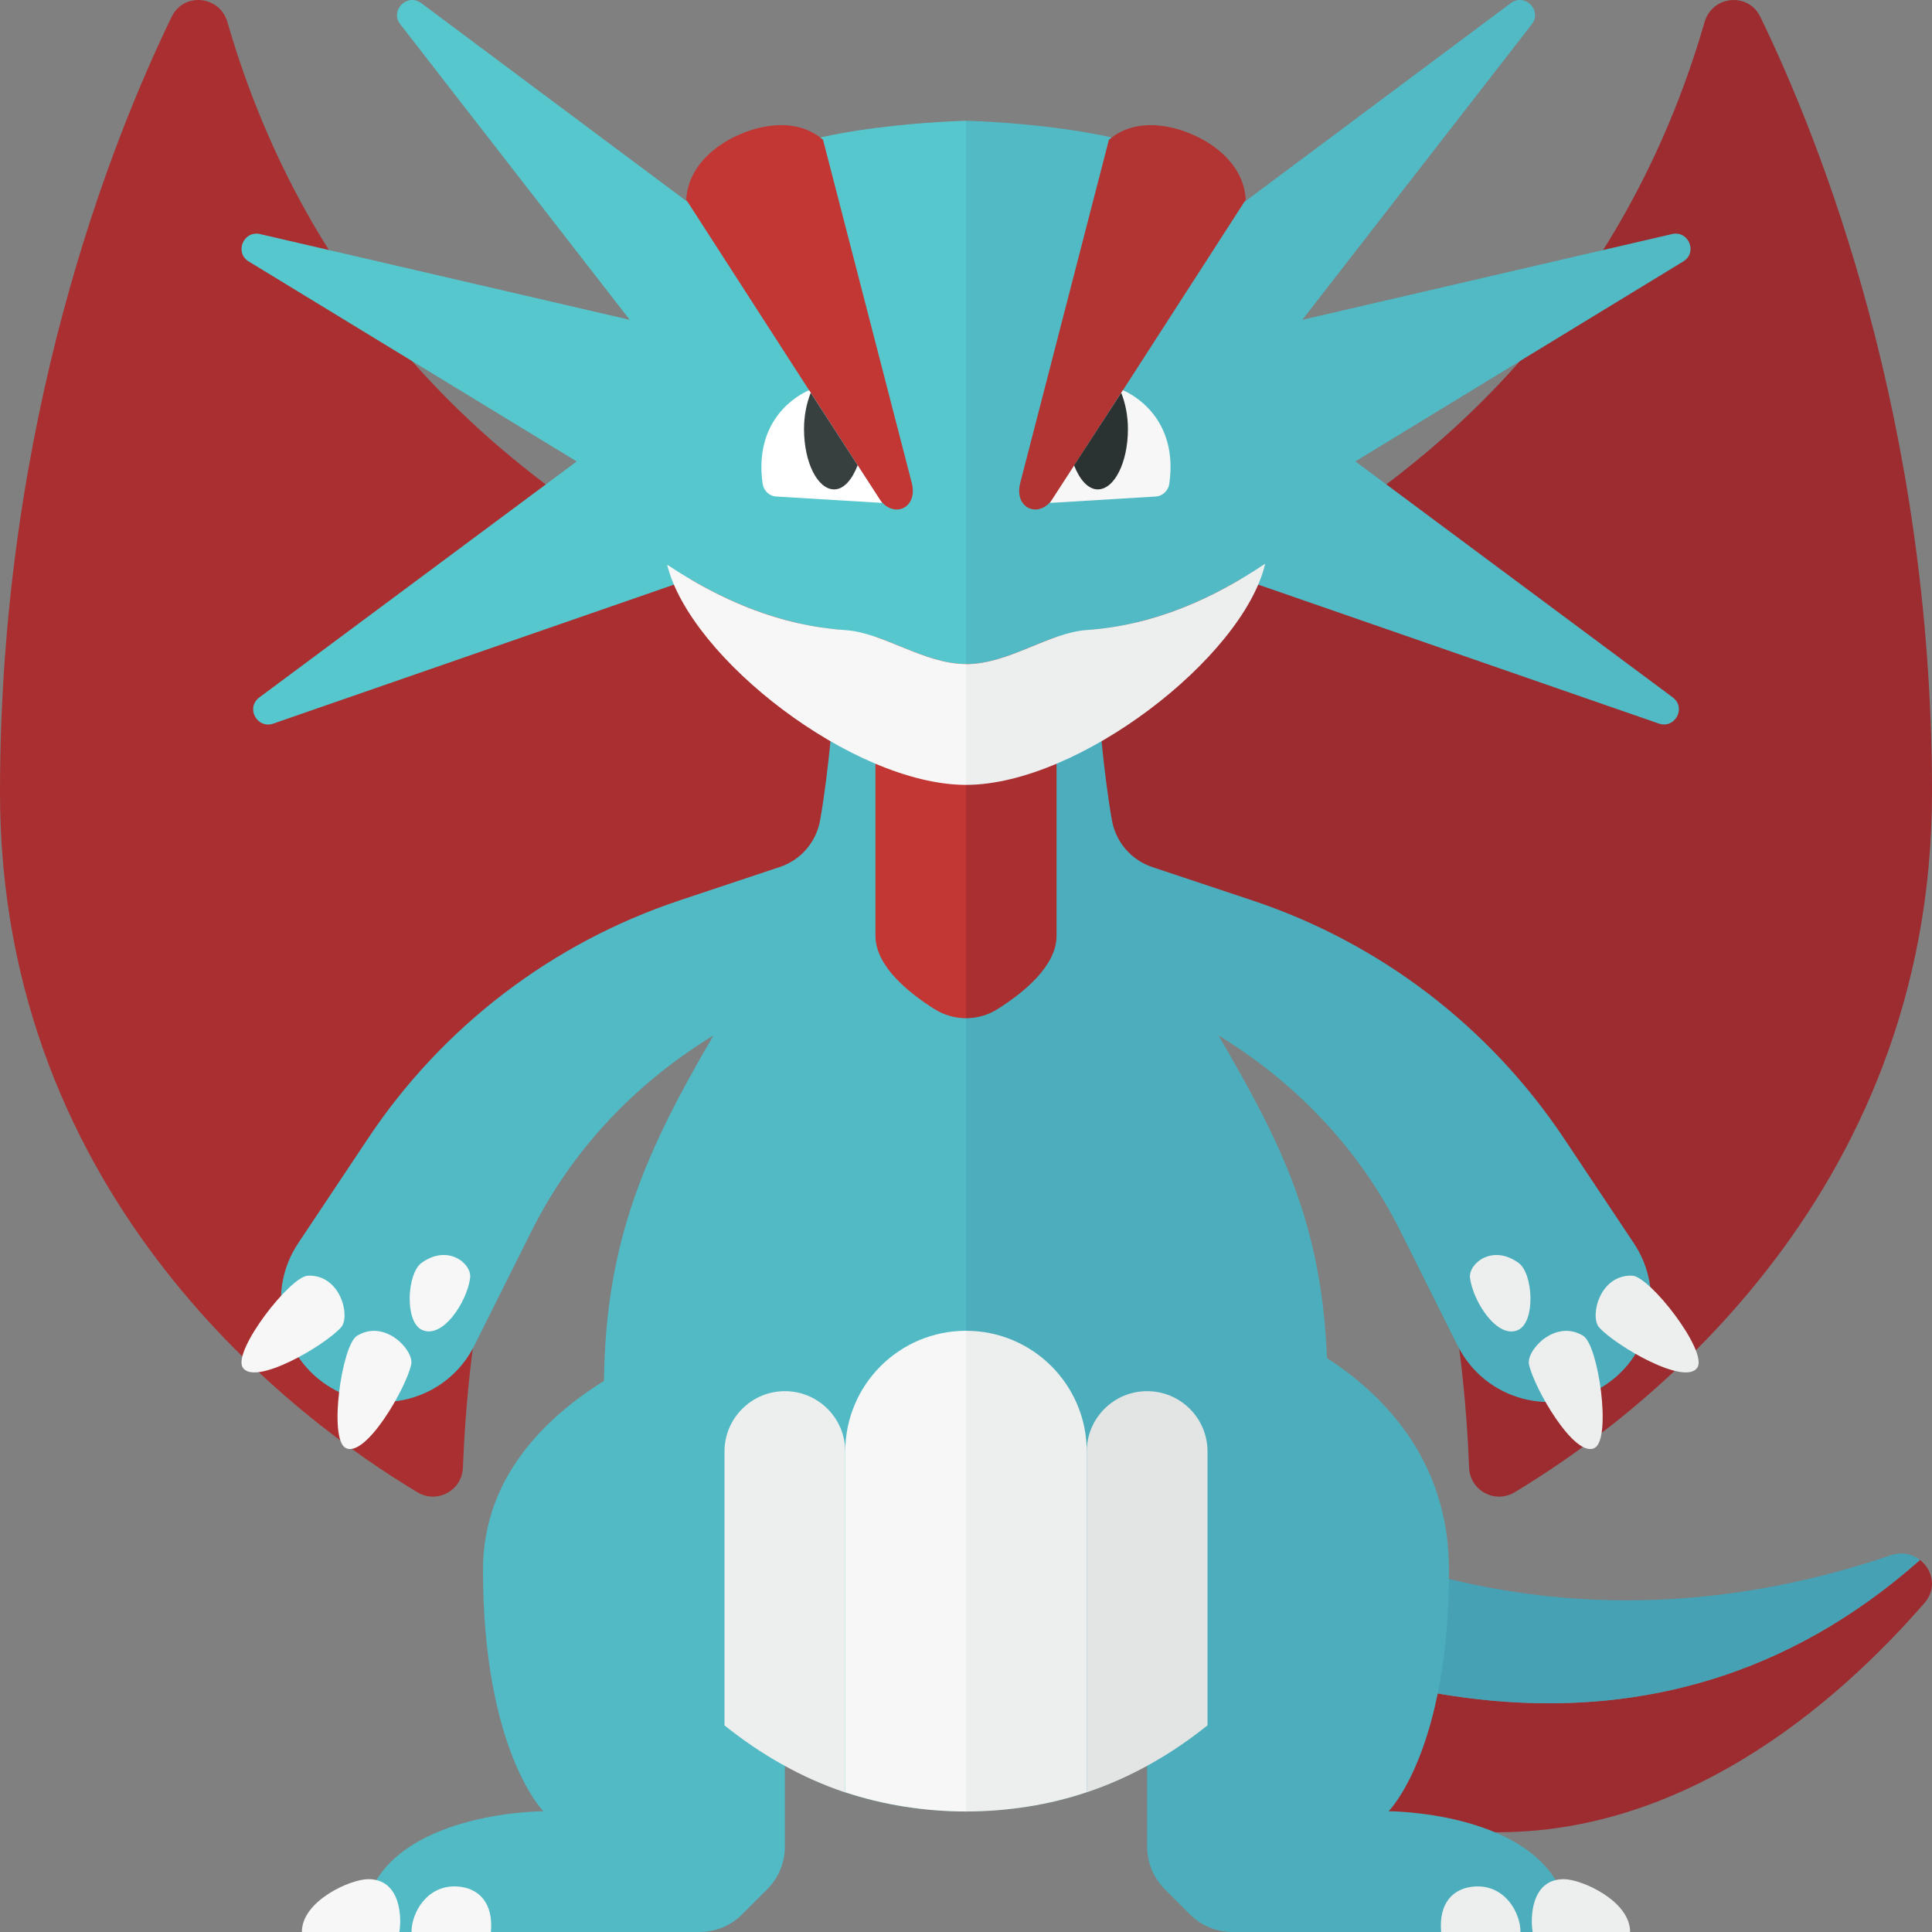 <?xml version="1.0" encoding="utf-8"?>
<!-- Generator: Adobe Illustrator 22.0.1, SVG Export Plug-In . SVG Version: 6.00 Build 0)  -->
<svg version="1.1" id="icons" xmlns="http://www.w3.org/2000/svg" xmlns:xlink="http://www.w3.org/1999/xlink" x="0px" y="0px"
	 width="32px" height="32px" viewBox="0 0 32 32" style="enable-background:new 0 0 32 32;" xml:space="preserve">
<rect x="0" y="0" width="32" height="32" fill="#808080" stroke="none"/>
<style type="text/css">
	.white{fill:#FFFFFF;}
	.grey_01{fill:#F7F7F7;}
	.grey_02{fill:#EDEEEE;}
	.grey_03{fill:#E3E5E5;}
	.grey_16{fill:#373F3F;}
	.grey_17{fill:#2B3332;}
	.cerulean_02{fill:#56C7CD;}
	.cerulean_03{fill:#51BAC5;}
	.cerulean_04{fill:#4CAEBC;}
	.cerulean_05{fill:#47A1B4;}
	.poppy_06{fill:#C23734;}
	.poppy_07{fill:#B33533;}
	.poppy_08{fill:#A92F31;}
	.poppy_09{fill:#9C2C30;}
</style>
<g>
	<g>
		<path class="st90" d="M19.2,23.792l0,0.944l1.15-0.116C19.61,24.158,19.2,23.792,19.2,23.792z"/>
		<path class="poppy_09" d="M19.2,26.381l0,2.619c0,0,0,1,5.167,1.333c3.422,0.221,6.094-2.154,7.509-3.783
			c0.21-0.242,0.132-0.552-0.075-0.712C27.34,29.793,22.095,27.96,19.2,26.381z"/>
		<path class="st91" d="M17,24.958c0,0,0.842,0.683,2.2,1.423l0-1.646L17,24.958z"/>
		<path class="cerulean_05" d="M31.318,25.76c-5.176,1.759-9.125,0.008-10.968-1.141l-1.15,0.116l0,1.646
			c2.896,1.579,8.14,3.412,12.601-0.543C31.676,25.74,31.503,25.698,31.318,25.76z"/>
	</g>
	<path class="poppy_08" d="M16,11.123c0,0-9.539-1.456-12.234-10.759C3.639-0.074,3.043-0.133,2.844,0.277
		C1.85,2.326,0,6.966,0,13.123c0,6.8,4.995,10.445,6.914,11.594c0.325,0.195,0.739-0.029,0.753-0.408
		c0.073-1.88,0.488-6.421,2.791-7.145C13.375,16.248,16,16.123,16,16.123L16,11.123z"/>
	<path class="poppy_09" d="M16,11.123c0,0,9.539-1.456,12.234-10.759c0.127-0.438,0.723-0.497,0.922-0.086
		C30.15,2.326,32,6.966,32,13.123c0,6.8-4.995,10.445-6.914,11.594c-0.325,0.195-0.739-0.029-0.753-0.408
		c-0.073-1.88-0.488-6.421-2.791-7.145C18.625,16.248,16,16.123,16,16.123L16,11.123z"/>
	<g>
		<path class="cerulean_04" d="M27.063,20.594l-1.159-1.739c-1.234-1.85-3.049-3.237-5.158-3.94l-1.659-0.553
			c-0.35-0.117-0.605-0.413-0.67-0.776C18.146,12.071,18,8.937,18,8v0h-2v22c1.094,0,2.117-0.257,3-0.763v1.348
			c0,0.265,0.105,0.52,0.293,0.707l0.414,0.414C19.895,31.895,20.149,32,20.414,32h4.98c0.359,0,0.611-0.372,0.46-0.698
			C25.254,30,23,30,23,30s1-1,1-4c0-1.854-1.145-2.943-2.021-3.505c-0.089-2.237-0.755-3.556-1.796-5.344
			c1.281,0.78,2.335,1.885,3.009,3.234l0.951,1.903c0.455,0.909,1.603,1.214,2.449,0.65l0.001-0.001
			C27.37,22.42,27.58,21.37,27.063,20.594z"/>
		<path class="cerulean_03" d="M16,8h-2v0c0,0.937-0.146,4.071-0.416,5.585c-0.065,0.364-0.32,0.66-0.67,0.776l-1.659,0.553
			c-2.11,0.703-3.925,2.09-5.158,3.94l-1.159,1.739C4.42,21.37,4.63,22.42,5.406,22.937l0.001,0.001
			c0.846,0.564,1.994,0.259,2.449-0.65l0.951-1.903c0.674-1.349,1.729-2.454,3.009-3.234c-1.1,1.888-1.787,3.37-1.812,5.721
			C9.003,23.497,8,24.497,8,26c0,3,1,4,1,4s-2.254,0-2.854,1.302C5.995,31.628,6.247,32,6.606,32h4.98
			c0.265,0,0.52-0.105,0.707-0.293l0.414-0.414C12.895,31.105,13,30.851,13,30.586v-1.348C13.883,29.743,14.906,30,16,30V8z"/>
	</g>
	<g>
		<path class="grey_03" d="M19,23.042c-0.552,0-1,0.448-1,1v5.5v0.144c0.731-0.244,1.404-0.63,2-1.109v-4.536
			C20,23.489,19.552,23.042,19,23.042z"/>
		<path class="grey_02" d="M14,24.042c0-0.552-0.448-1-1-1s-1,0.448-1,1v4.536c0.596,0.478,1.267,0.866,1.998,1.11L14,29.542V24.042
			z"/>
	</g>
	<path class="grey_01" d="M5.649,21.985c-0.268,0.302-1.436,0.984-1.63,0.662c-0.166-0.276,0.788-1.508,1.082-1.518
		C5.646,21.11,5.807,21.808,5.649,21.985z M5.912,22.126c-0.251,0.155-0.471,1.698-0.19,1.855c0.328,0.184,1.005-0.987,1.089-1.382
		C6.86,22.367,6.376,21.84,5.912,22.126z M6.98,20.919c-0.238,0.174-0.283,0.974,0.009,1.108c0.342,0.158,0.746-0.461,0.798-0.861
		C7.818,20.932,7.42,20.598,6.98,20.919z"/>
	<path class="grey_01" d="M6.615,32H5c0-0.517,0.804-0.875,1.098-0.875C6.643,31.125,6.654,31.766,6.615,32z M8.131,32
		c0.043-0.474-0.194-0.733-0.56-0.754C7.076,31.217,6.816,31.677,6.816,32H8.131z"/>
	<path class="grey_02" d="M27.034,21.129c0.294,0.01,1.248,1.243,1.082,1.518c-0.194,0.322-1.362-0.36-1.63-0.662
		C26.329,21.808,26.49,21.11,27.034,21.129z M25.325,22.599c0.084,0.395,0.761,1.566,1.089,1.382c0.281-0.157,0.061-1.7-0.19-1.855
		C25.76,21.84,25.275,22.367,25.325,22.599z M24.348,21.167c0.053,0.4,0.457,1.019,0.798,0.861c0.292-0.135,0.247-0.935,0.009-1.108
		C24.716,20.598,24.318,20.932,24.348,21.167z"/>
	<path class="grey_02" d="M25.902,31.125C26.196,31.125,27,31.483,27,32h-1.615C25.346,31.766,25.357,31.125,25.902,31.125z
		 M25.184,32c0-0.323-0.259-0.783-0.754-0.754c-0.366,0.022-0.603,0.28-0.56,0.754H25.184z"/>
	<g>
		<path class="grey_01" d="M14,24.042v5.5c0,0.049-0.002,0.097-0.002,0.144c0.627,0.207,1.31,0.318,2.002,0.318v-7.962
			C14.895,22.042,14,22.937,14,24.042z"/>
		<path class="grey_02" d="M18,29.542v-5.5c0-1.105-0.895-2-2-2h0v7.962c0.692,0,1.391-0.112,2-0.319
			C18.003,29.637,18,29.59,18,29.542z"/>
	</g>
	<path class="cerulean_03" d="M18.774,4.716l6.249-4.664c0.233-0.174,0.526,0.121,0.348,0.35l-3.8,4.895l6.122-1.42
		c0.276-0.064,0.429,0.306,0.188,0.453l-5.432,3.312l5.257,3.909c0.229,0.17,0.038,0.527-0.232,0.433l-7.744-2.686L18.774,4.716z"/>
	<path class="cerulean_02" d="M13.226,4.716L6.978,0.052C6.745-0.121,6.452,0.173,6.63,0.402l3.8,4.895l-6.122-1.42
		C4.032,3.814,3.879,4.184,4.12,4.331l5.432,3.312l-5.257,3.909c-0.229,0.17-0.038,0.527,0.232,0.433l7.744-2.686L13.226,4.716z"/>
	<g>
		<path class="poppy_06" d="M16,7.589c-0.828,0-1.5,0.671-1.5,1.5V15.5c0,0.499,0.545,0.941,0.978,1.214
			c0.16,0.1,0.341,0.151,0.522,0.151L16,7.589L16,7.589z"/>
		<path class="poppy_08" d="M17.5,15.5V9.089c0-0.828-0.672-1.5-1.5-1.5v9.276c0.181,0,0.363-0.05,0.522-0.151
			C16.955,16.442,17.5,15.999,17.5,15.5z"/>
	</g>
	<path class="cerulean_02" d="M16,10.999V2c0,0-2.739,0.063-3.612,0.75c-0.86,0.677-1.37,3.176-1.385,6.118
		C11.002,8.913,11,8.955,11,9c0,0.113,0.02,0.232,0.049,0.352c0.87,0.577,1.851,1.01,2.959,1.084
		C14.632,10.478,15.295,10.995,16,10.999z"/>
	<path class="cerulean_03" d="M20.997,8.876c-0.014-2.945-0.524-5.448-1.385-6.126C18.739,2.063,16,2,16,2v9
		c0.707,0,1.373-0.522,2-0.565c1.105-0.076,2.085-0.515,2.956-1.099C20.983,9.221,21,9.108,21,9C21,8.958,20.997,8.918,20.997,8.876
		z"/>
	<path class="grey_02" d="M16,11v0.781V13c1.862,0,4.589-2.108,4.956-3.664C20.085,9.92,19.105,10.359,18,10.435
		C17.373,10.478,16.707,11,16,11z"/>
	<path class="grey_01" d="M16,10.999c-0.705-0.004-1.368-0.52-1.991-0.562c-1.109-0.074-2.089-0.507-2.959-1.084
		c0.381,1.551,3.08,3.636,4.936,3.647C15.99,12.999,15.995,13,16,13v-1.219V10.999z"/>
	<path class="poppy_07" d="M19.754,2.231c0,0-0.814-0.407-1.387,0.084L16.898,8c-0.109,0.423,0.317,0.61,0.554,0.243l3.182-4.936
		C20.59,2.546,19.754,2.231,19.754,2.231z"/>
	<path class="grey_01" d="M18.598,6.464c0,0,0.937,0.356,0.77,1.546c-0.016,0.116-0.11,0.207-0.227,0.214L17.39,8.33L18.598,6.464z"
		/>
	<path class="grey_17" d="M17.79,7.708c0.091,0.234,0.232,0.398,0.392,0.398c0.276,0,0.5-0.448,0.5-1
		c0-0.23-0.045-0.432-0.111-0.601L17.79,7.708z"/>
	<path class="poppy_06" d="M12.245,2.231c0,0,0.814-0.407,1.387,0.084L15.102,8c0.109,0.423-0.317,0.61-0.554,0.243l-3.182-4.936
		C11.41,2.546,12.245,2.231,12.245,2.231z"/>
	<path class="white" d="M13.401,6.464c0,0-0.937,0.356-0.77,1.546c0.016,0.116,0.11,0.207,0.227,0.214L14.61,8.33L13.401,6.464z"/>
	<path class="grey_16" d="M14.206,7.706c-0.091,0.234-0.228,0.4-0.389,0.4c-0.276,0-0.5-0.448-0.5-1c0-0.23,0.045-0.432,0.111-0.601
		L14.206,7.706z"/>
</g>
</svg>
